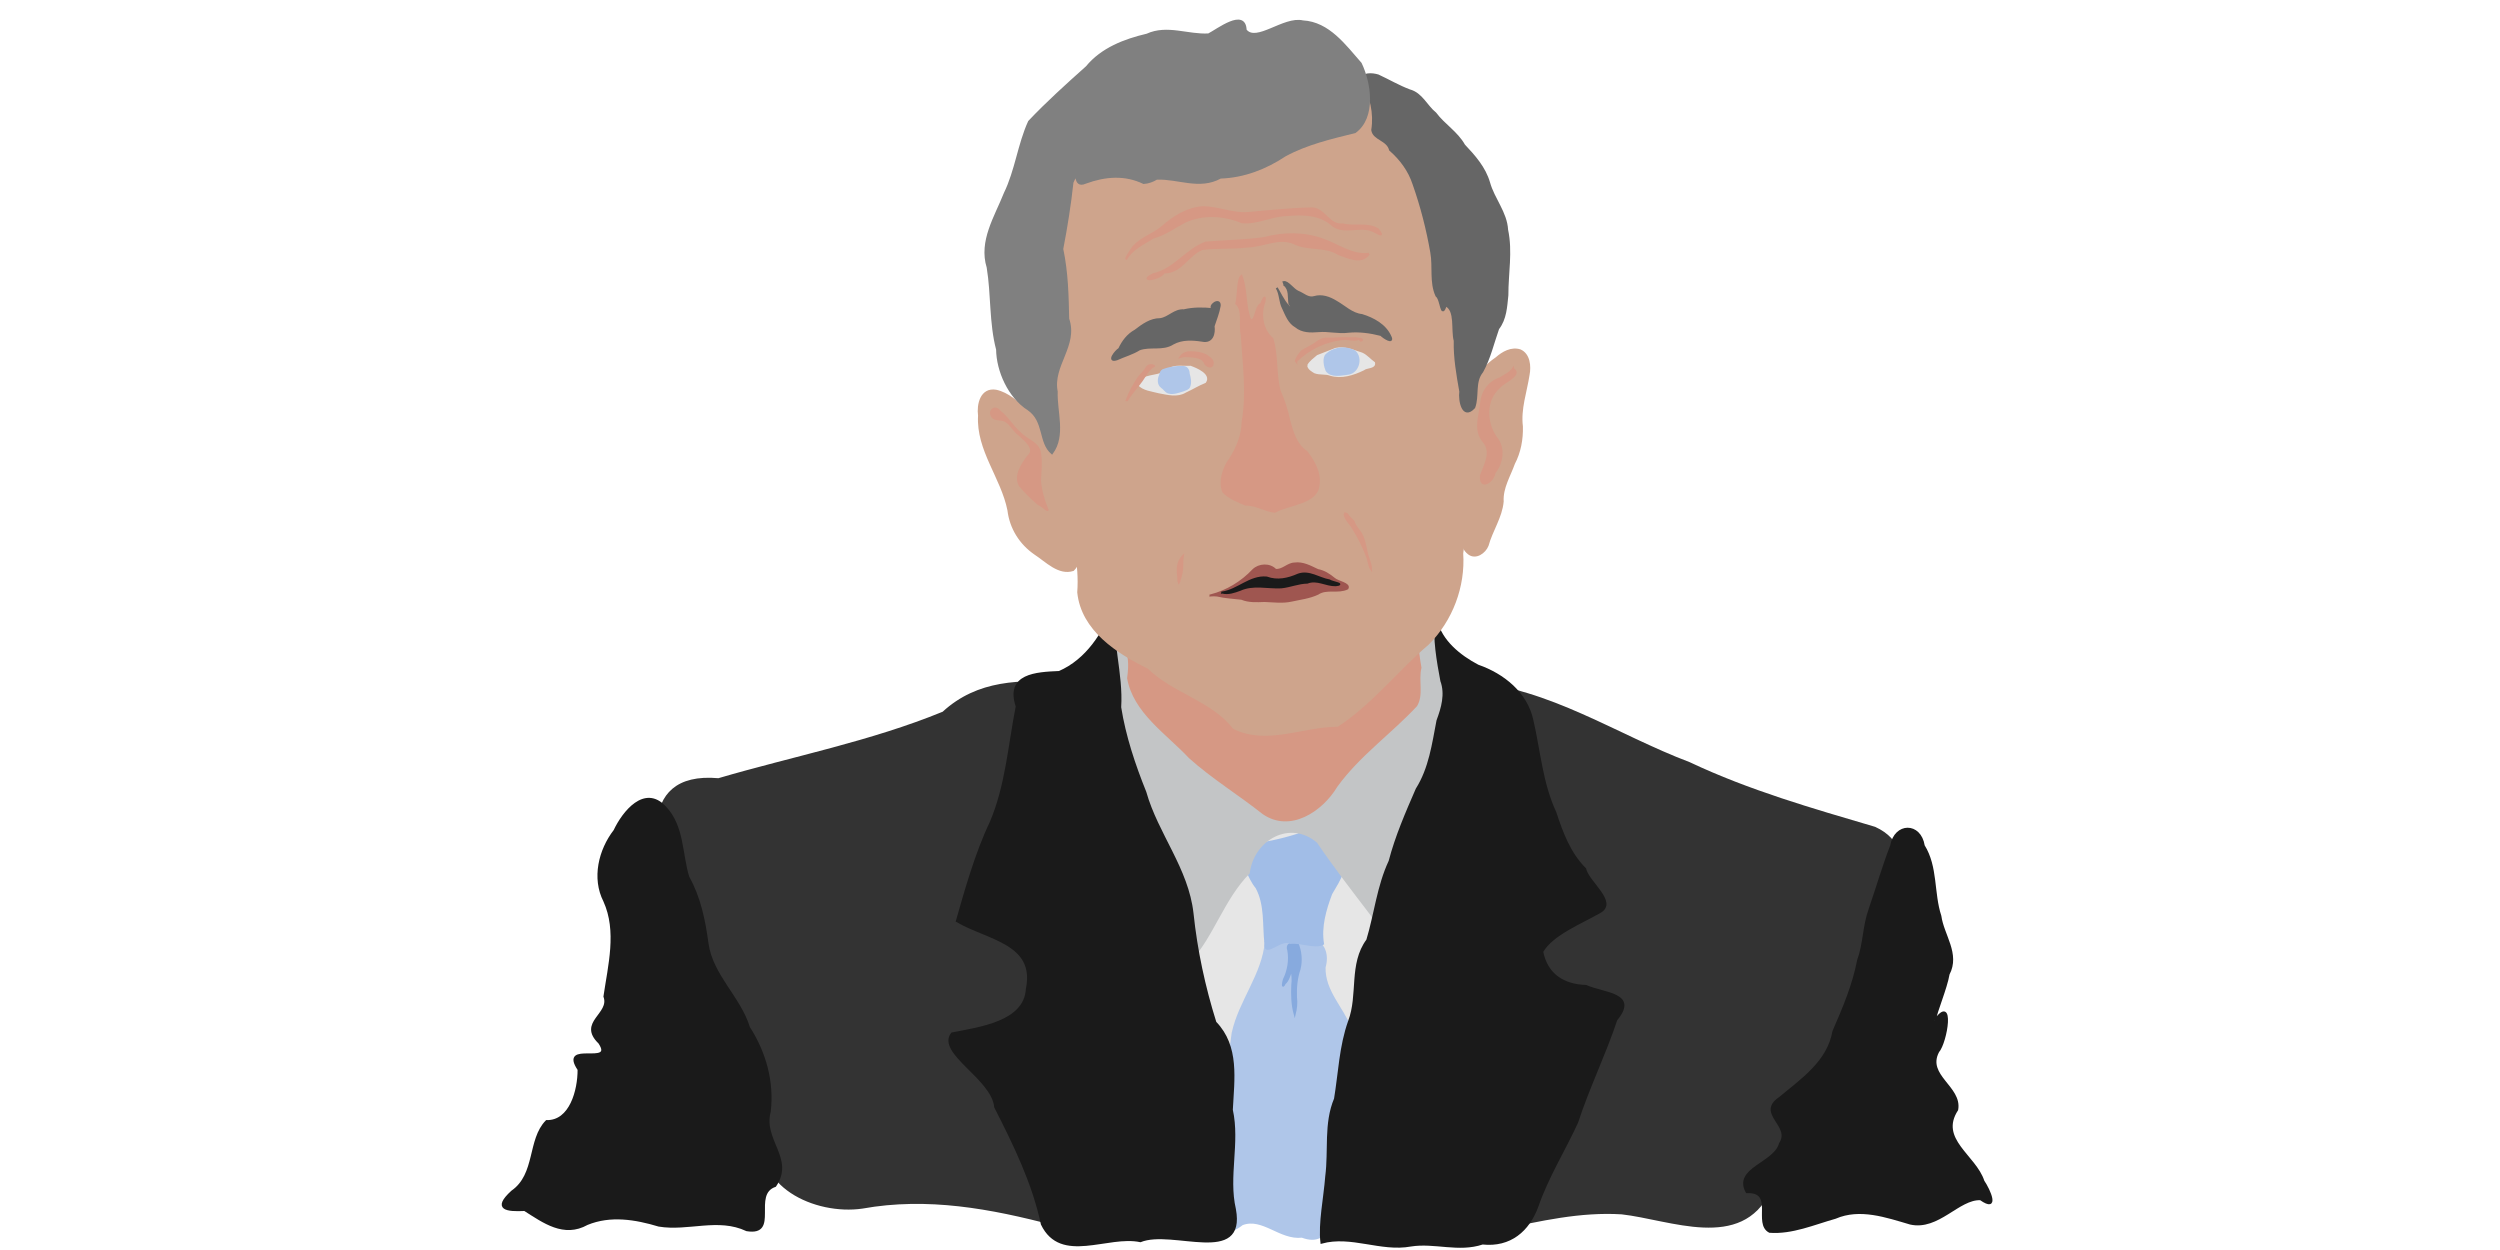 <?xml version="1.0" encoding="UTF-8" standalone="no"?>
<svg
   xmlns:dc="http://purl.org/dc/elements/1.1/"
   xmlns:cc="http://creativecommons.org/ns#"
   xmlns:rdf="http://www.w3.org/1999/02/22-rdf-syntax-ns#"
   xmlns:svg="http://www.w3.org/2000/svg"
   xmlns="http://www.w3.org/2000/svg"
   xmlns:sodipodi="http://sodipodi.sourceforge.net/DTD/sodipodi-0.dtd"
   xmlns:inkscape="http://www.inkscape.org/namespaces/inkscape"
   sodipodi:docname="bush.svg"
   inkscape:version="1.0 (4035a4fb49, 2020-05-01)"
   id="svg8"
   version="1.1"
   viewBox="0 0 317.5 158.75"
   height="600"
   width="1200">
  <defs
     id="defs2">
    <inkscape:path-effect
       lpeversion="1"
       is_visible="true"
       id="path-effect594"
       effect="spiro" />
    <inkscape:path-effect
       simplify_just_coalesce="false"
       simplify_individual_paths="false"
       helper_size="0"
       smooth_angles="360"
       threshold="0"
       steps="1"
       lpeversion="1"
       is_visible="true"
       id="path-effect592"
       effect="simplify" />
    <inkscape:path-effect
       lpeversion="1"
       is_visible="true"
       id="path-effect586"
       effect="spiro" />
    <inkscape:path-effect
       simplify_just_coalesce="false"
       simplify_individual_paths="false"
       helper_size="0"
       smooth_angles="360"
       threshold="0"
       steps="1"
       lpeversion="1"
       is_visible="true"
       id="path-effect584"
       effect="simplify" />
    <inkscape:path-effect
       lpeversion="1"
       is_visible="true"
       id="path-effect577"
       effect="spiro" />
    <inkscape:path-effect
       simplify_just_coalesce="false"
       simplify_individual_paths="false"
       helper_size="0"
       smooth_angles="360"
       threshold="0"
       steps="1"
       lpeversion="1"
       is_visible="true"
       id="path-effect575"
       effect="simplify" />
    <inkscape:path-effect
       lpeversion="1"
       is_visible="true"
       id="path-effect566"
       effect="spiro" />
    <inkscape:path-effect
       simplify_just_coalesce="false"
       simplify_individual_paths="false"
       helper_size="0"
       smooth_angles="360"
       threshold="0"
       steps="1"
       lpeversion="1"
       is_visible="true"
       id="path-effect564"
       effect="simplify" />
    <inkscape:path-effect
       lpeversion="1"
       is_visible="true"
       id="path-effect560"
       effect="spiro" />
    <inkscape:path-effect
       simplify_just_coalesce="false"
       simplify_individual_paths="false"
       helper_size="0"
       smooth_angles="360"
       threshold="0"
       steps="1"
       lpeversion="1"
       is_visible="true"
       id="path-effect558"
       effect="simplify" />
    <inkscape:path-effect
       lpeversion="1"
       is_visible="true"
       id="path-effect554"
       effect="spiro" />
    <inkscape:path-effect
       simplify_just_coalesce="false"
       simplify_individual_paths="false"
       helper_size="0"
       smooth_angles="360"
       threshold="0"
       steps="1"
       lpeversion="1"
       is_visible="true"
       id="path-effect552"
       effect="simplify" />
    <inkscape:path-effect
       lpeversion="1"
       is_visible="true"
       id="path-effect546"
       effect="spiro" />
    <inkscape:path-effect
       simplify_just_coalesce="false"
       simplify_individual_paths="false"
       helper_size="0"
       smooth_angles="360"
       threshold="0"
       steps="1"
       lpeversion="1"
       is_visible="true"
       id="path-effect544"
       effect="simplify" />
    <inkscape:path-effect
       lpeversion="1"
       is_visible="true"
       id="path-effect537"
       effect="spiro" />
    <inkscape:path-effect
       simplify_just_coalesce="false"
       simplify_individual_paths="false"
       helper_size="0"
       smooth_angles="360"
       threshold="0"
       steps="1"
       lpeversion="1"
       is_visible="true"
       id="path-effect535"
       effect="simplify" />
    <inkscape:path-effect
       lpeversion="1"
       is_visible="true"
       id="path-effect531"
       effect="spiro" />
    <inkscape:path-effect
       simplify_just_coalesce="false"
       simplify_individual_paths="false"
       helper_size="0"
       smooth_angles="360"
       threshold="0"
       steps="1"
       lpeversion="1"
       is_visible="true"
       id="path-effect529"
       effect="simplify" />
    <inkscape:path-effect
       lpeversion="1"
       is_visible="true"
       id="path-effect523"
       effect="spiro" />
    <inkscape:path-effect
       simplify_just_coalesce="false"
       simplify_individual_paths="false"
       helper_size="0"
       smooth_angles="360"
       threshold="0"
       steps="1"
       lpeversion="1"
       is_visible="true"
       id="path-effect521"
       effect="simplify" />
    <inkscape:path-effect
       lpeversion="1"
       is_visible="true"
       id="path-effect509"
       effect="spiro" />
    <inkscape:path-effect
       simplify_just_coalesce="false"
       simplify_individual_paths="false"
       helper_size="0"
       smooth_angles="360"
       threshold="0"
       steps="1"
       lpeversion="1"
       is_visible="true"
       id="path-effect507"
       effect="simplify" />
    <inkscape:path-effect
       lpeversion="1"
       is_visible="true"
       id="path-effect500"
       effect="spiro" />
    <inkscape:path-effect
       simplify_just_coalesce="false"
       simplify_individual_paths="false"
       helper_size="0"
       smooth_angles="360"
       threshold="0"
       steps="1"
       lpeversion="1"
       is_visible="true"
       id="path-effect498"
       effect="simplify" />
    <inkscape:path-effect
       lpeversion="1"
       is_visible="true"
       id="path-effect488"
       effect="spiro" />
    <inkscape:path-effect
       simplify_just_coalesce="false"
       simplify_individual_paths="false"
       helper_size="0"
       smooth_angles="360"
       threshold="0"
       steps="1"
       lpeversion="1"
       is_visible="true"
       id="path-effect486"
       effect="simplify" />
    <inkscape:path-effect
       lpeversion="1"
       is_visible="true"
       id="path-effect479"
       effect="spiro" />
    <inkscape:path-effect
       simplify_just_coalesce="false"
       simplify_individual_paths="false"
       helper_size="0"
       smooth_angles="360"
       threshold="0"
       steps="1"
       lpeversion="1"
       is_visible="true"
       id="path-effect477"
       effect="simplify" />
    <inkscape:path-effect
       lpeversion="1"
       is_visible="true"
       id="path-effect471"
       effect="spiro" />
    <inkscape:path-effect
       simplify_just_coalesce="false"
       simplify_individual_paths="false"
       helper_size="0"
       smooth_angles="360"
       threshold="0"
       steps="1"
       lpeversion="1"
       is_visible="true"
       id="path-effect469"
       effect="simplify" />
    <inkscape:path-effect
       lpeversion="1"
       is_visible="true"
       id="path-effect463"
       effect="spiro" />
    <inkscape:path-effect
       simplify_just_coalesce="false"
       simplify_individual_paths="false"
       helper_size="0"
       smooth_angles="360"
       threshold="0"
       steps="1"
       lpeversion="1"
       is_visible="true"
       id="path-effect461"
       effect="simplify" />
    <inkscape:path-effect
       lpeversion="1"
       is_visible="true"
       id="path-effect455"
       effect="spiro" />
    <inkscape:path-effect
       simplify_just_coalesce="false"
       simplify_individual_paths="false"
       helper_size="0"
       smooth_angles="360"
       threshold="0"
       steps="1"
       lpeversion="1"
       is_visible="true"
       id="path-effect453"
       effect="simplify" />
    <inkscape:path-effect
       lpeversion="1"
       is_visible="true"
       id="path-effect446"
       effect="spiro" />
    <inkscape:path-effect
       simplify_just_coalesce="false"
       simplify_individual_paths="false"
       helper_size="0"
       smooth_angles="360"
       threshold="0"
       steps="1"
       lpeversion="1"
       is_visible="true"
       id="path-effect444"
       effect="simplify" />
    <inkscape:path-effect
       lpeversion="1"
       is_visible="true"
       id="path-effect438"
       effect="spiro" />
    <inkscape:path-effect
       simplify_just_coalesce="false"
       simplify_individual_paths="false"
       helper_size="0"
       smooth_angles="360"
       threshold="0"
       steps="1"
       lpeversion="1"
       is_visible="true"
       id="path-effect436"
       effect="simplify" />
    <inkscape:path-effect
       lpeversion="1"
       is_visible="true"
       id="path-effect428"
       effect="spiro" />
    <inkscape:path-effect
       simplify_just_coalesce="false"
       simplify_individual_paths="false"
       helper_size="0"
       smooth_angles="360"
       threshold="0"
       steps="1"
       lpeversion="1"
       is_visible="true"
       id="path-effect426"
       effect="simplify" />
    <inkscape:path-effect
       lpeversion="1"
       is_visible="true"
       id="path-effect419"
       effect="spiro" />
    <inkscape:path-effect
       simplify_just_coalesce="false"
       simplify_individual_paths="false"
       helper_size="0"
       smooth_angles="360"
       threshold="0"
       steps="1"
       lpeversion="1"
       is_visible="true"
       id="path-effect417"
       effect="simplify" />
    <inkscape:path-effect
       lpeversion="1"
       is_visible="true"
       id="path-effect410"
       effect="spiro" />
    <inkscape:path-effect
       simplify_just_coalesce="false"
       simplify_individual_paths="false"
       helper_size="0"
       smooth_angles="360"
       threshold="0"
       steps="1"
       lpeversion="1"
       is_visible="true"
       id="path-effect408"
       effect="simplify" />
    <inkscape:path-effect
       lpeversion="1"
       is_visible="true"
       id="path-effect401"
       effect="spiro" />
    <inkscape:path-effect
       simplify_just_coalesce="false"
       simplify_individual_paths="false"
       helper_size="0"
       smooth_angles="360"
       threshold="0"
       steps="1"
       lpeversion="1"
       is_visible="true"
       id="path-effect399"
       effect="simplify" />
    <inkscape:path-effect
       lpeversion="1"
       is_visible="true"
       id="path-effect392"
       effect="spiro" />
    <inkscape:path-effect
       simplify_just_coalesce="false"
       simplify_individual_paths="false"
       helper_size="0"
       smooth_angles="360"
       threshold="0"
       steps="1"
       lpeversion="1"
       is_visible="true"
       id="path-effect390"
       effect="simplify" />
    <inkscape:path-effect
       lpeversion="1"
       is_visible="true"
       id="path-effect386"
       effect="spiro" />
    <inkscape:path-effect
       simplify_just_coalesce="false"
       simplify_individual_paths="false"
       helper_size="0"
       smooth_angles="360"
       threshold="0"
       steps="1"
       lpeversion="1"
       is_visible="true"
       id="path-effect384"
       effect="simplify" />
    <inkscape:path-effect
       lpeversion="1"
       is_visible="true"
       id="path-effect378"
       effect="spiro" />
    <inkscape:path-effect
       simplify_just_coalesce="false"
       simplify_individual_paths="false"
       helper_size="0"
       smooth_angles="360"
       threshold="0"
       steps="1"
       lpeversion="1"
       is_visible="true"
       id="path-effect376"
       effect="simplify" />
    <inkscape:path-effect
       lpeversion="1"
       is_visible="true"
       id="path-effect372"
       effect="spiro" />
    <inkscape:path-effect
       simplify_just_coalesce="false"
       simplify_individual_paths="false"
       helper_size="0"
       smooth_angles="360"
       threshold="0"
       steps="1"
       lpeversion="1"
       is_visible="true"
       id="path-effect370"
       effect="simplify" />
    <inkscape:path-effect
       lpeversion="1"
       is_visible="true"
       id="path-effect363"
       effect="spiro" />
    <inkscape:path-effect
       simplify_just_coalesce="false"
       simplify_individual_paths="false"
       helper_size="0"
       smooth_angles="360"
       threshold="0"
       steps="1"
       lpeversion="1"
       is_visible="true"
       id="path-effect361"
       effect="simplify" />
    <inkscape:path-effect
       lpeversion="1"
       is_visible="true"
       id="path-effect357"
       effect="spiro" />
    <inkscape:path-effect
       simplify_just_coalesce="false"
       simplify_individual_paths="false"
       helper_size="0"
       smooth_angles="360"
       threshold="0"
       steps="1"
       lpeversion="1"
       is_visible="true"
       id="path-effect355"
       effect="simplify" />
    <inkscape:path-effect
       lpeversion="1"
       is_visible="true"
       id="path-effect348"
       effect="spiro" />
    <inkscape:path-effect
       simplify_just_coalesce="false"
       simplify_individual_paths="false"
       helper_size="0"
       smooth_angles="360"
       threshold="0"
       steps="1"
       lpeversion="1"
       is_visible="true"
       id="path-effect346"
       effect="simplify" />
    <inkscape:path-effect
       lpeversion="1"
       is_visible="true"
       id="path-effect340"
       effect="spiro" />
    <inkscape:path-effect
       simplify_just_coalesce="false"
       simplify_individual_paths="false"
       helper_size="0"
       smooth_angles="360"
       threshold="0"
       steps="1"
       lpeversion="1"
       is_visible="true"
       id="path-effect338"
       effect="simplify" />
    <inkscape:path-effect
       lpeversion="1"
       is_visible="true"
       id="path-effect334"
       effect="spiro" />
    <inkscape:path-effect
       simplify_just_coalesce="false"
       simplify_individual_paths="false"
       helper_size="0"
       smooth_angles="360"
       threshold="0"
       steps="1"
       lpeversion="1"
       is_visible="true"
       id="path-effect332"
       effect="simplify" />
    <inkscape:path-effect
       lpeversion="1"
       is_visible="true"
       id="path-effect328"
       effect="spiro" />
    <inkscape:path-effect
       simplify_just_coalesce="false"
       simplify_individual_paths="false"
       helper_size="0"
       smooth_angles="360"
       threshold="0"
       steps="1"
       lpeversion="1"
       is_visible="true"
       id="path-effect326"
       effect="simplify" />
    <inkscape:path-effect
       lpeversion="1"
       is_visible="true"
       id="path-effect322"
       effect="spiro" />
    <inkscape:path-effect
       simplify_just_coalesce="false"
       simplify_individual_paths="false"
       helper_size="0"
       smooth_angles="360"
       threshold="0"
       steps="1"
       lpeversion="1"
       is_visible="true"
       id="path-effect320"
       effect="simplify" />
    <inkscape:path-effect
       lpeversion="1"
       is_visible="true"
       id="path-effect313"
       effect="spiro" />
    <inkscape:path-effect
       simplify_just_coalesce="false"
       simplify_individual_paths="false"
       helper_size="0"
       smooth_angles="360"
       threshold="0"
       steps="1"
       lpeversion="1"
       is_visible="true"
       id="path-effect311"
       effect="simplify" />
    <inkscape:path-effect
       lpeversion="1"
       is_visible="true"
       id="path-effect307"
       effect="spiro" />
    <inkscape:path-effect
       simplify_just_coalesce="false"
       simplify_individual_paths="false"
       helper_size="0"
       smooth_angles="360"
       threshold="0"
       steps="1"
       lpeversion="1"
       is_visible="true"
       id="path-effect305"
       effect="simplify" />
    <inkscape:path-effect
       lpeversion="1"
       is_visible="true"
       id="path-effect299"
       effect="spiro" />
    <inkscape:path-effect
       simplify_just_coalesce="false"
       simplify_individual_paths="false"
       helper_size="0"
       smooth_angles="360"
       threshold="0"
       steps="1"
       lpeversion="1"
       is_visible="true"
       id="path-effect297"
       effect="simplify" />
    <inkscape:path-effect
       lpeversion="1"
       is_visible="true"
       id="path-effect290"
       effect="spiro" />
    <inkscape:path-effect
       simplify_just_coalesce="false"
       simplify_individual_paths="false"
       helper_size="0"
       smooth_angles="360"
       threshold="0"
       steps="1"
       lpeversion="1"
       is_visible="true"
       id="path-effect288"
       effect="simplify" />
    <inkscape:path-effect
       lpeversion="1"
       is_visible="true"
       id="path-effect284"
       effect="spiro" />
    <inkscape:path-effect
       simplify_just_coalesce="false"
       simplify_individual_paths="false"
       helper_size="0"
       smooth_angles="360"
       threshold="0"
       steps="1"
       lpeversion="1"
       is_visible="true"
       id="path-effect282"
       effect="simplify" />
    <inkscape:path-effect
       lpeversion="1"
       is_visible="true"
       id="path-effect275"
       effect="spiro" />
    <inkscape:path-effect
       simplify_just_coalesce="false"
       simplify_individual_paths="false"
       helper_size="0"
       smooth_angles="360"
       threshold="0"
       steps="1"
       lpeversion="1"
       is_visible="true"
       id="path-effect273"
       effect="simplify" />
    <inkscape:path-effect
       lpeversion="1"
       is_visible="true"
       id="path-effect266"
       effect="spiro" />
    <inkscape:path-effect
       simplify_just_coalesce="false"
       simplify_individual_paths="false"
       helper_size="0"
       smooth_angles="360"
       threshold="0"
       steps="1"
       lpeversion="1"
       is_visible="true"
       id="path-effect264"
       effect="simplify" />
    <inkscape:path-effect
       lpeversion="1"
       is_visible="true"
       id="path-effect257"
       effect="spiro" />
    <inkscape:path-effect
       simplify_just_coalesce="false"
       simplify_individual_paths="false"
       helper_size="0"
       smooth_angles="360"
       threshold="0"
       steps="1"
       lpeversion="1"
       is_visible="true"
       id="path-effect255"
       effect="simplify" />
    <inkscape:path-effect
       lpeversion="1"
       is_visible="true"
       id="path-effect248"
       effect="spiro" />
    <inkscape:path-effect
       simplify_just_coalesce="false"
       simplify_individual_paths="false"
       helper_size="0"
       smooth_angles="360"
       threshold="0"
       steps="1"
       lpeversion="1"
       is_visible="true"
       id="path-effect246"
       effect="simplify" />
    <inkscape:path-effect
       lpeversion="1"
       is_visible="true"
       id="path-effect239"
       effect="spiro" />
    <inkscape:path-effect
       simplify_just_coalesce="false"
       simplify_individual_paths="false"
       helper_size="0"
       smooth_angles="360"
       threshold="0"
       steps="1"
       lpeversion="1"
       is_visible="true"
       id="path-effect237"
       effect="simplify" />
    <inkscape:path-effect
       lpeversion="1"
       is_visible="true"
       id="path-effect233"
       effect="spiro" />
    <inkscape:path-effect
       simplify_just_coalesce="false"
       simplify_individual_paths="false"
       helper_size="0"
       smooth_angles="360"
       threshold="0"
       steps="1"
       lpeversion="1"
       is_visible="true"
       id="path-effect231"
       effect="simplify" />
    <inkscape:path-effect
       lpeversion="1"
       is_visible="true"
       id="path-effect227"
       effect="spiro" />
    <inkscape:path-effect
       simplify_just_coalesce="false"
       simplify_individual_paths="false"
       helper_size="0"
       smooth_angles="360"
       threshold="0"
       steps="1"
       lpeversion="1"
       is_visible="true"
       id="path-effect225"
       effect="simplify" />
    <inkscape:path-effect
       lpeversion="1"
       is_visible="true"
       id="path-effect221"
       effect="spiro" />
    <inkscape:path-effect
       simplify_just_coalesce="false"
       simplify_individual_paths="false"
       helper_size="0"
       smooth_angles="360"
       threshold="0"
       steps="1"
       lpeversion="1"
       is_visible="true"
       id="path-effect219"
       effect="simplify" />
    <inkscape:path-effect
       lpeversion="1"
       is_visible="true"
       id="path-effect215"
       effect="spiro" />
    <inkscape:path-effect
       simplify_just_coalesce="false"
       simplify_individual_paths="false"
       helper_size="0"
       smooth_angles="360"
       threshold="0"
       steps="1"
       lpeversion="1"
       is_visible="true"
       id="path-effect213"
       effect="simplify" />
    <inkscape:path-effect
       lpeversion="1"
       is_visible="true"
       id="path-effect205"
       effect="spiro" />
    <inkscape:path-effect
       simplify_just_coalesce="false"
       simplify_individual_paths="false"
       helper_size="0"
       smooth_angles="360"
       threshold="0"
       steps="1"
       lpeversion="1"
       is_visible="true"
       id="path-effect203"
       effect="simplify" />
    <inkscape:path-effect
       lpeversion="1"
       is_visible="true"
       id="path-effect199"
       effect="spiro" />
    <inkscape:path-effect
       simplify_just_coalesce="false"
       simplify_individual_paths="false"
       helper_size="0"
       smooth_angles="360"
       threshold="0"
       steps="1"
       lpeversion="1"
       is_visible="true"
       id="path-effect197"
       effect="simplify" />
    <inkscape:path-effect
       lpeversion="1"
       is_visible="true"
       id="path-effect190"
       effect="spiro" />
    <inkscape:path-effect
       simplify_just_coalesce="false"
       simplify_individual_paths="false"
       helper_size="0"
       smooth_angles="360"
       threshold="0"
       steps="1"
       lpeversion="1"
       is_visible="true"
       id="path-effect188"
       effect="simplify" />
    <inkscape:path-effect
       lpeversion="1"
       is_visible="true"
       id="path-effect184"
       effect="spiro" />
    <inkscape:path-effect
       simplify_just_coalesce="false"
       simplify_individual_paths="false"
       helper_size="0"
       smooth_angles="360"
       threshold="0"
       steps="1"
       lpeversion="1"
       is_visible="true"
       id="path-effect182"
       effect="simplify" />
    <inkscape:path-effect
       lpeversion="1"
       is_visible="true"
       id="path-effect174"
       effect="spiro" />
    <inkscape:path-effect
       simplify_just_coalesce="false"
       simplify_individual_paths="false"
       helper_size="0"
       smooth_angles="360"
       threshold="0"
       steps="1"
       lpeversion="1"
       is_visible="true"
       id="path-effect172"
       effect="simplify" />
    <inkscape:path-effect
       lpeversion="1"
       is_visible="true"
       id="path-effect168"
       effect="spiro" />
    <inkscape:path-effect
       simplify_just_coalesce="false"
       simplify_individual_paths="false"
       helper_size="0"
       smooth_angles="360"
       threshold="0"
       steps="1"
       lpeversion="1"
       is_visible="true"
       id="path-effect166"
       effect="simplify" />
    <inkscape:path-effect
       lpeversion="1"
       is_visible="true"
       id="path-effect162"
       effect="spiro" />
    <inkscape:path-effect
       simplify_just_coalesce="false"
       simplify_individual_paths="false"
       helper_size="0"
       smooth_angles="360"
       threshold="0"
       steps="1"
       lpeversion="1"
       is_visible="true"
       id="path-effect160"
       effect="simplify" />
  </defs>
  <sodipodi:namedview
     inkscape:snap-global="false"
     inkscape:document-rotation="0"
     inkscape:window-maximized="0"
     inkscape:window-y="19"
     inkscape:window-x="0"
     inkscape:window-height="1061"
     inkscape:window-width="1920"
     units="px"
     showgrid="false"
     inkscape:current-layer="layer1"
     inkscape:document-units="mm"
     inkscape:cy="299.03422"
     inkscape:cx="613.63264"
     inkscape:zoom="1.4"
     inkscape:pageshadow="2"
     inkscape:pageopacity="0.0"
     borderopacity="1.0"
     bordercolor="#666666"
     pagecolor="#ffffff"
     id="base" />
  <g
     transform="translate(0,-138.25)"
     id="layer1"
     inkscape:groupmode="layer"
     inkscape:label="Layer 1">
    <path
       d="m 142.272,218.77 c 1.42,5.45 -0.826,12.407 4.13,16.485 3.657,3.602 7.309,7.166 11.469,10.208 3.117,3.98 8.388,1.73 11.397,-1.122 4.173,-3.937 8.386,-8.151 10.409,-13.641 2.993,-3.754 -0.238,-8.084 1.309,-12.21 -3.393,4.156 -8.415,6.661 -13.714,7.234 -5.237,1.381 -10.482,-0.696 -15.626,-1.514 -3.573,-0.962 -5.536,-5.56 -9.374,-5.441 z"
       style="fill:#d69884;stroke:#d69884;stroke-width:0.265px;stroke-linecap:butt;stroke-linejoin:miter;stroke-opacity:1;fill-opacity:1"
       id="path170" />
    <path
       d="m 142.445,240.158 c 5.05,1.874 10.566,1.688 15.709,3.242 4.986,1.077 10.167,0.542 14.968,-1.069 3.415,0.135 7.8,-1.687 10.497,-0.771 -0.989,4.647 -3.487,8.805 -5.974,12.832 -2.321,3.608 -3.712,7.725 -4.02,11.994 -1.837,2.244 0.076,8.048 -3.35,7.899 -3.556,-1.709 -7.638,-0.087 -11.407,-0.239 -3.028,0.953 -7.288,2.111 -7.339,-2.52 -0.937,-4.128 -2.687,-8.001 -4.753,-11.711 -2.182,-5.404 -3.309,-11.169 -4.118,-16.919 -0.17,-0.9 -0.294,-1.822 -0.212,-2.738 z"
       style="fill:#e6e6e6;stroke:#e6e6e6;stroke-width:0.265px;stroke-linecap:butt;stroke-linejoin:miter;stroke-opacity:1"
       id="path186" />
    <path
       d="m 160.77,257.804 c -0.339,4.206 -3.347,7.597 -4.217,11.651 -1.125,7.486 -0.11,15.116 -1.416,22.584 -0.838,2.584 0.637,3.256 2.623,1.681 2.594,-0.988 4.819,1.915 7.596,1.583 3.775,1.433 3.891,-3.211 5.021,-5.592 1.127,-3.013 1.577,-6.259 1.244,-9.456 0.18,-3.798 0.37,-7.65 -0.115,-11.405 -1.018,-2.619 -3.366,-4.735 -3.291,-7.739 0.91,-3.256 -2.084,-4.661 -4.86,-3.888 -0.916,-0.023 -1.844,-0.081 -2.586,0.581 z"
       style="fill:#afc6e9;stroke:#afc6e9;stroke-width:0.265px;stroke-linecap:butt;stroke-linejoin:miter;stroke-opacity:1;fill-opacity:1"
       id="path244" />
    <path
       d="m 164.75,257.986 c -0.597,-0.004 -1.423,0.084 -1.132,0.93 0.225,1.264 0.012,2.586 -0.556,3.735 -0.114,0.367 -0.26,1.231 0.095,0.492 0.523,-0.432 0.572,-1.148 0.9,-1.685 0.085,0.614 0.163,1.231 0.07,1.85 -0.056,1.247 -0.03,2.519 0.302,3.73 0.157,-0.637 0.26,-1.424 0.157,-2.131 -0.047,-1.203 0.056,-2.42 0.446,-3.565 0.288,-1.113 0.162,-2.3 -0.281,-3.355 z"
       style="fill:#87aade;stroke:#87aade;stroke-width:0.265px;stroke-linecap:butt;stroke-linejoin:miter;stroke-opacity:1"
       id="path253" />
    <path
       d="m 159.574,250.957 c 1.194,2.178 0.871,4.778 1.141,7.139 -0.154,1.818 2.038,-0.813 3.152,-0.097 1.318,-0.168 3.226,0.668 4.152,0.12 -0.357,-2.167 0.28,-4.353 1.045,-6.377 0.94,-1.656 2.732,-3.995 0.215,-5.101 -1.045,-1.523 -2.391,-3.612 -4.489,-2.374 -2.11,0.662 -4.261,1.143 -6.471,1.305 -0.919,0.31 -3.025,-0.348 -1.379,1.028 1.255,1.212 1.605,3.138 2.634,4.357 z"
       style="fill:#a1bde7;stroke:#a1bde7;stroke-width:0.265px;stroke-linecap:butt;stroke-linejoin:miter;stroke-opacity:1;fill-opacity:1"
       id="path201" />
    <path
       sodipodi:nodetypes="ccccccccccccccccc"
       d="m 180.662,223.062 c -1.812,-10.369 3.114,-4.267 3.684,0.366 2.728,4.779 -0.46,9.951 -1.459,14.736 -1.579,5.079 -3.223,10.192 -5.596,14.936 -0.092,2.435 -1.998,4.863 -3.026,1.433 -2.356,-3.087 -4.729,-6.149 -6.906,-9.357 -3.532,-3.016 -8.247,-0.353 -8.77,3.942 -3.142,3.129 -4.659,8.141 -7.34,10.972 -3.545,-1.879 -3.586,-6.618 -5.658,-9.734 -1.287,-3.718 -2.644,-7.401 -3.82,-11.158 -0.892,-4.589 -2.04,-9.184 -2.721,-13.781 -0.622,-3.393 5.018,-8.498 3.959,-1.026 0.782,4.461 4.998,7.133 7.908,10.243 2.924,2.626 6.288,4.672 9.36,7.109 3.586,2.489 7.765,-0.31 9.686,-3.521 2.841,-3.912 6.846,-6.706 10.105,-10.211 0.92,-1.512 0.18,-3.325 0.594,-4.949 z"
       style="fill:#c3c5c6;fill-opacity:1;stroke:#c3c5c6;stroke-width:0.265px;stroke-linecap:butt;stroke-linejoin:miter;stroke-opacity:1"
       id="path235" />
    <path
       d="m 186.579,224.972 c 10.181,0.768 18.665,6.684 27.966,10.198 7.552,3.569 15.587,5.866 23.551,8.213 6.624,3.04 1.269,10.877 1.248,16.254 -2.169,11.135 -10.12,19.721 -14.62,29.876 -3.63,7.536 -12.548,3.524 -18.766,2.826 -10.523,-0.649 -20.471,4.714 -31.047,3.405 -9.026,0.295 2.419,-8.243 2.011,-12.86 3.078,-9.691 4.092,-19.964 8.021,-29.396 2.376,-9.258 3.446,-19.13 1.636,-28.516 z"
       style="fill:#333333;stroke:#333333;stroke-width:0.265px;stroke-linecap:butt;stroke-linejoin:miter;stroke-opacity:1"
       id="path262" />
    <path
       d="m 135.284,225.035 c -5.676,-0.353 -11.085,-0.341 -15.495,3.719 -9.203,3.775 -19.021,5.668 -28.541,8.461 -10.778,-0.974 -8.092,10.361 -4.772,16.357 2.551,9.786 9.024,18.043 10.726,28.105 -1.698,7.146 6.361,10.792 12.297,9.935 8.273,-1.49 16.356,0.01 24.368,2.126 6.402,0.849 19.261,4.95 18.459,-5.689 -0.063,-6.102 0.614,-12.663 -3.307,-17.877 -3.58,-6.045 -10.263,-10.675 -10.357,-18.34 -1.83,-8.543 -4.091,-17.271 -3.031,-26.047 z"
       style="fill:#333333;stroke:#333333;stroke-width:0.265px;stroke-linecap:butt;stroke-linejoin:miter;stroke-opacity:1"
       id="path271" />
    <path
       d="m 87.405,249.63 c -0.91,-3.001 -0.625,-6.432 -2.934,-8.872 -2.593,-2.792 -5.312,0.626 -6.419,2.981 -1.915,2.48 -2.774,6.038 -1.297,8.94 1.738,3.822 0.595,8.161 0.016,12.126 0.833,2.268 -3.34,3.283 -0.657,5.879 2.076,3.109 -5.106,-0.294 -2.628,3.405 0.013,2.621 -1.031,6.62 -4.075,6.547 -2.328,2.37 -1.251,6.765 -4.383,8.94 -2.46,2.249 -0.649,2.448 1.599,2.336 2.422,1.536 4.984,3.44 7.942,1.78 2.963,-1.217 6.142,-0.691 9.102,0.203 3.725,0.62 7.53,-1.132 11.164,0.582 4.109,0.675 0.498,-4.563 3.615,-5.622 2.367,-3.466 -1.698,-5.787 -0.695,-9.451 0.435,-3.788 -0.589,-7.457 -2.641,-10.664 -1.188,-3.85 -4.685,-6.58 -5.267,-10.661 -0.397,-2.95 -0.974,-5.815 -2.443,-8.448 z"
       style="fill:#1a1a1a;stroke:#1a1a1a;stroke-width:0.265px;stroke-linecap:butt;stroke-linejoin:miter;stroke-opacity:1"
       id="path286" />
    <path
       d="m 237.455,253.709 c 0.925,-2.675 1.707,-5.415 2.724,-8.037 0.518,-2.88 3.674,-2.895 4.129,-0.016 1.686,2.704 1.148,5.991 2.111,8.929 0.341,2.456 2.396,4.802 1.046,7.38 -0.313,1.822 -1.576,4.741 -1.753,5.892 2.486,-3.429 1.485,2.739 0.428,3.953 -1.609,3.062 2.944,4.511 2.417,7.378 -2.456,3.77 2.29,5.852 3.331,9.073 0.762,1.114 2.032,3.958 -0.365,2.283 -2.77,-0.124 -5.367,3.892 -8.912,3.092 -3.04,-0.888 -6.403,-2.087 -9.531,-0.731 -2.719,0.766 -5.475,1.985 -8.339,1.778 -2.027,-1.053 0.767,-5.179 -2.908,-5.037 -1.64,-2.992 3.542,-3.612 4.233,-6.156 1.533,-2.317 -2.961,-3.798 -0.062,-5.787 2.796,-2.326 6.181,-4.597 6.847,-8.47 1.278,-2.931 2.528,-5.861 3.134,-9.016 0.777,-2.12 0.693,-4.398 1.471,-6.506 z"
       style="fill:#1a1a1a;stroke:#1a1a1a;stroke-width:0.265px;stroke-linecap:butt;stroke-linejoin:miter;stroke-opacity:1"
       id="path295" />
    <path
       d="m 183.058,224.721 c -0.445,-2.363 -1.031,-5.632 -0.637,-7.66 0.555,2.572 2.962,4.526 5.276,5.732 3.238,1.128 6.195,3.491 6.926,7.002 0.893,3.903 1.184,7.966 2.901,11.649 0.854,2.584 1.81,5.188 3.781,7.152 0.368,1.688 4.065,4.227 1.916,5.465 -2.481,1.424 -6.087,2.836 -7.368,5.052 0.595,2.925 2.678,4.258 5.563,4.36 2.28,1.015 6.634,0.939 3.856,4.272 -1.469,4.418 -3.537,8.608 -4.98,13.035 -1.638,3.574 -3.747,6.919 -5.04,10.655 -1.135,3.104 -3.47,5.106 -6.972,4.734 -3.039,1.026 -6.073,-0.227 -9.114,0.257 -3.802,0.701 -7.567,-1.408 -11.337,-0.364 -0.295,-2.426 0.401,-5.678 0.609,-8.42 0.427,-3.271 -0.203,-6.703 1.115,-9.834 0.544,-3.286 0.652,-6.678 1.785,-9.845 1.284,-3.353 0.064,-7.278 2.315,-10.321 1.004,-3.33 1.348,-6.847 2.836,-10.02 0.825,-3.156 2.14,-6.168 3.437,-9.152 1.666,-2.646 2.064,-5.716 2.64,-8.702 0.599,-1.607 1.104,-3.351 0.494,-5.045 z"
       style="fill:#1a1a1a;stroke:#1a1a1a;stroke-width:0.265px;stroke-linecap:butt;stroke-linejoin:miter;stroke-opacity:1"
       id="path309" />
    <path
       sodipodi:nodetypes="ccccccccccccccccc"
       d="m 141.506,215.278 c -1.366,3.459 -3.493,6.799 -6.983,8.322 -2.922,0.128 -6.75,0.303 -5.391,4.362 -0.975,4.932 -1.318,10.097 -3.31,14.741 -1.903,3.981 -3.268,8.931 -4.295,12.524 3.842,2.275 10.114,2.759 8.89,8.62 -0.234,4.243 -6.013,4.964 -9.518,5.658 -1.879,2.462 5.179,5.696 5.498,9.346 2.43,4.763 4.813,9.629 5.927,14.871 2.419,5.017 8.364,1.255 12.505,2.154 4.073,-1.655 13.323,3.087 11.998,-4.06 -0.956,-4.148 0.531,-8.416 -0.39,-12.611 0.192,-3.876 0.869,-8.054 -2.089,-11.108 -1.417,-4.517 -2.41,-9.136 -2.901,-13.825 -0.625,-5.689 -4.492,-10.081 -5.995,-15.413 -1.395,-3.459 -2.613,-7.107 -3.193,-10.776 0.269,-4.322 -1.228,-8.496 -0.754,-12.805 z"
       style="fill:#1a1a1a;stroke:#1a1a1a;stroke-width:0.265px;stroke-linecap:butt;stroke-linejoin:miter;stroke-opacity:1"
       id="path336" />
    <path
       d="m 185.386,158.734 c -6.01,-0.819 -7.403,-9.103 -13.685,-9.364 -6.726,-0.774 -13.528,-0.738 -20.283,-0.764 -5.464,0.647 -10.798,2.984 -14.99,6.533 -5.645,5.38 -6.586,13.673 -6.057,21.059 0.374,5.702 1.043,11.401 1.447,17.086 1.746,6.713 5.659,13.022 5.124,20.187 0.487,4.796 4.983,7.66 8.924,9.599 3.195,3.129 8.026,4.047 10.837,7.636 4.221,2.084 8.785,-0.297 13.158,-0.289 4.35,-2.858 7.559,-7.06 11.502,-10.405 2.999,-3.002 4.61,-7.26 4.332,-11.483 0.759,-5.571 0.986,-11.201 1.553,-16.793 0.504,-9.635 -0.241,-19.283 -0.803,-28.895 -0.227,-1.398 -0.568,-2.779 -1.059,-4.108 z"
       style="fill:#cea48c;stroke:#cea48c;stroke-width:0.265px;stroke-linecap:butt;stroke-linejoin:miter;stroke-opacity:1;fill-opacity:1"
       id="path359" />
    <path
       d="m 153.738,213.871 c 2.069,-0.522 3.968,-1.675 5.426,-3.227 0.746,-0.723 2.083,-0.789 2.821,-0.019 0.896,0.12 1.531,-0.776 2.416,-0.802 1.075,-0.153 2.031,0.403 2.959,0.834 0.801,0.143 1.461,0.586 2.078,1.092 0.472,0.426 2.033,0.629 1.683,1.233 -1.185,0.584 -2.637,-0.09 -3.758,0.665 -1.051,0.499 -2.229,0.632 -3.357,0.881 -1.131,0.25 -2.278,0.08 -3.416,0.042 -0.974,0.035 -1.985,0.103 -2.904,-0.282 -1.037,-0.128 -2.081,-0.167 -3.103,-0.412 -0.28,-0.031 -0.565,-0.039 -0.845,-0.006 z"
       style="fill:#9f5650;stroke:#9f5650;stroke-width:0.265px;stroke-linecap:butt;stroke-linejoin:miter;stroke-opacity:1;fill-opacity:1"
       id="path374" />
    <path
       d="m 155.233,213.503 c 1.989,-0.291 3.532,-2.097 5.626,-1.902 1.371,0.509 2.74,0.195 4.029,-0.376 1.382,-0.487 2.616,0.513 3.94,0.741 0.369,0.262 2.073,0.472 0.796,0.603 -1.218,0.034 -2.357,-0.817 -3.591,-0.332 -1.143,0.016 -2.197,0.495 -3.321,0.602 -1.742,0.088 -3.566,-0.448 -5.228,0.316 -0.714,0.261 -1.484,0.541 -2.251,0.347 z"
       style="fill:#1a1a1a;stroke:#1a1a1a;stroke-width:0.265px;stroke-linecap:butt;stroke-linejoin:miter;stroke-opacity:1"
       id="path388" />
    <path
       d="m 186.898,187.113 c 0.832,-1.301 1.854,-2.51 3.141,-3.375 0.814,-0.72 1.911,-1.348 3.026,-0.987 1.144,0.512 1.271,2.017 1.058,3.102 -0.334,2.176 -1.124,4.324 -0.847,6.556 0.045,1.623 -0.256,3.27 -1.014,4.713 -0.559,1.576 -1.528,3.08 -1.427,4.818 -0.179,2 -1.404,3.687 -1.919,5.591 -0.352,0.878 -1.495,1.702 -2.383,1.02 -1.148,-0.887 -0.922,-2.482 -0.837,-3.752 0.031,-1.495 -0.247,-2.982 -0.212,-4.481 -0.057,-2.553 0.204,-5.098 0.416,-7.637 0.01,-1.872 -0.43,-4.063 0.998,-5.567 z"
       style="fill:#cea48c;stroke:#cea48c;stroke-width:0.265px;stroke-linecap:butt;stroke-linejoin:miter;stroke-opacity:1;fill-opacity:1"
       id="path397" />
    <path
       d="m 133.619,193.225 c -0.971,-1.089 -1.959,-2.13 -3.186,-2.895 -1.213,-0.937 -2.41,-2.129 -3.945,-2.453 -1.868,-0.308 -2.337,1.728 -2.143,3.157 -0.256,4.375 2.912,7.871 3.731,12.013 0.271,2.274 1.507,4.242 3.388,5.533 1.412,0.918 3.01,2.646 4.826,2.056 1.443,-1.417 0.614,-4.031 0.256,-5.847 -0.926,-2.497 -2.159,-4.944 -2.278,-7.655 -0.22,-1.302 -0.56,-2.587 -0.649,-3.908 z"
       style="fill:#cea48c;stroke:#cea48c;stroke-width:0.265px;stroke-linecap:butt;stroke-linejoin:miter;stroke-opacity:1;fill-opacity:1"
       id="path406" />
    <path
       d="m 126.052,191.195 c -0.589,-0.739 0.325,-1.519 0.903,-0.705 1.04,0.79 1.659,1.995 2.665,2.822 0.806,0.86 2.33,1.191 2.467,2.55 0.185,1.13 0.042,2.26 -0.013,3.39 0.088,1.237 0.436,2.46 0.906,3.606 0.353,0.589 -0.728,-0.498 -1.073,-0.572 -0.855,-0.705 -1.659,-1.508 -2.378,-2.356 -0.714,-1.267 0.286,-2.71 1.034,-3.721 1.096,-0.963 -0.385,-2.044 -1.065,-2.7 -0.867,-0.589 -1.284,-1.919 -2.443,-1.972 -0.35,-0.036 -0.758,-0.051 -1.004,-0.342 z"
       style="fill:#d69884;stroke:#d69884;stroke-width:0.265px;stroke-linecap:butt;stroke-linejoin:miter;stroke-opacity:1;fill-opacity:1"
       id="path415" />
    <path
       d="m 192.148,185.095 c 1.251,0.761 -1.316,1.716 -1.764,2.36 -1.822,1.607 -1.714,4.476 -0.393,6.357 1.101,1.28 0.811,3.213 -0.182,4.462 -0.156,1.149 -1.899,2.259 -1.719,0.358 0.477,-1.368 1.465,-2.928 0.34,-4.29 -1.266,-1.428 -0.469,-3.323 -0.309,-4.981 0.124,-1.441 1.037,-2.611 2.4,-3.062 0.56,-0.368 1.231,-0.64 1.627,-1.205 z"
       style="fill:#d69884;stroke:#d69884;stroke-width:0.265px;stroke-linecap:butt;stroke-linejoin:miter;stroke-opacity:1;fill-opacity:1"
       id="path424" />
    <path
       d="m 142.998,171.186 c 0.732,-1.333 2.258,-2.022 3.499,-2.785 1.468,-0.393 2.661,-1.313 3.986,-1.994 2.278,-1.052 4.979,-0.892 7.255,0.069 1.932,0.174 3.736,-0.868 5.668,-0.912 2.024,-0.188 4.291,-0.168 5.857,1.316 1.496,1.096 3.413,-0.026 5.049,0.658 0.738,0.345 1.591,0.981 0.676,-0.165 -1.302,-0.817 -2.985,-0.24 -4.437,-0.616 -1.885,0.219 -2.358,-2.218 -4.182,-2.032 -2.657,0.064 -5.298,0.36 -7.944,0.588 -1.939,0.126 -3.773,-0.74 -5.667,-0.745 -1.972,0.148 -3.687,1.211 -5.13,2.489 -1.284,1.113 -3.113,1.497 -4.028,3.034 -0.227,0.345 -0.473,0.698 -0.601,1.094 z"
       style="fill:#d69884;stroke:#d69884;stroke-width:0.265px;stroke-linecap:butt;stroke-linejoin:miter;stroke-opacity:1;fill-opacity:1"
       id="path434" />
    <path
       d="m 173.859,170.487 c -2.091,0.284 -3.914,-1.126 -5.796,-1.788 -2.384,-0.89 -5.022,-0.876 -7.466,-0.22 -2.471,0.357 -4.992,0.38 -7.465,0.583 -2.469,0.911 -4.004,3.45 -6.649,4.012 -2.08,1.018 0.786,0.705 1.354,-0.23 2.198,0.029 3.015,-2.259 4.854,-2.978 1.917,-0.255 3.868,-0.06 5.793,-0.319 1.97,-0.04 3.89,-1.245 5.842,-0.422 1.784,0.909 3.95,0.289 5.655,1.38 1.197,0.407 2.924,1.331 3.876,-0.018 z"
       style="fill:#d69884;stroke:#d69884;stroke-width:0.265px;stroke-linecap:butt;stroke-linejoin:miter;stroke-opacity:1;fill-opacity:1"
       id="path442" />
    <path
       sodipodi:nodetypes="ccccccccccccccccc"
       d="m 157.024,176.776 c 0.253,-1.031 0.13,-3.067 0.637,-3.481 0.688,1.801 0.409,3.821 1.122,5.609 0.775,0.214 0.601,-1.753 1.404,-2.07 0.187,-0.579 0.594,-1.334 0.381,-0.23 -0.582,1.58 -0.281,3.537 1.023,4.675 0.661,2.152 0.343,4.451 0.922,6.612 0.541,1.214 0.946,2.464 1.214,3.771 0.402,1.452 0.86,3.103 2.203,3.969 0.923,1.201 1.779,2.692 1.515,4.25 -0.221,2.305 -3.783,2.359 -5.55,3.361 -1.338,-0.147 -2.356,-0.938 -3.701,-0.914 -0.967,-0.39 -2.121,-0.866 -2.828,-1.609 -0.544,-1.275 0.017,-3.084 0.872,-4.199 0.894,-1.402 1.546,-2.996 1.577,-4.677 0.652,-3.679 0.11,-7.409 -0.113,-11.101 -0.305,-1.27 0.278,-2.971 -0.678,-3.966 z"
       style="fill:#d69884;stroke:#d69884;stroke-width:0.265px;stroke-linecap:butt;stroke-linejoin:miter;stroke-opacity:1;fill-opacity:1"
       id="path451" />
    <path
       d="m 170.753,203.484 c 0.091,0.767 0.764,1.252 1.108,1.898 0.712,1.159 1.337,2.376 1.8,3.656 0.173,0.489 0.207,1.085 0.467,1.477 0.004,-0.427 -0.201,-0.857 -0.308,-1.281 -0.419,-1.056 -0.401,-2.252 -0.988,-3.245 -0.325,-0.497 -0.775,-0.932 -0.931,-1.523 -0.31,-0.288 -0.612,-0.57 -0.83,-0.929 -0.093,-0.06 -0.211,-0.081 -0.319,-0.052 z"
       style="fill:#d69884;stroke:#d69884;stroke-width:0.265px;stroke-linecap:butt;stroke-linejoin:miter;stroke-opacity:1;fill-opacity:1"
       id="path459" />
    <path
       d="m 150.208,208.897 c -0.085,0.491 -0.037,0.993 -0.08,1.488 -0.025,0.478 -0.115,0.952 -0.283,1.4 -0.063,0.138 -0.054,0.348 -0.127,0.451 -0.076,-0.215 -0.074,-0.462 -0.076,-0.695 -0.093,-0.686 -0.143,-1.426 0.177,-2.064 0.104,-0.209 0.237,-0.403 0.388,-0.579 z"
       style="fill:#d69884;stroke:#d69884;stroke-width:0.265px;stroke-linecap:butt;stroke-linejoin:miter;stroke-opacity:1;fill-opacity:1"
       id="path467" />
    <path
       d="m 166.145,184.675 c 0.254,-0.508 0.786,-0.834 1.194,-1.207 0.756,-0.31 1.522,-0.602 2.28,-0.902 1.152,-0.257 2.277,0.255 3.351,0.598 0.593,0.271 1.009,0.799 1.532,1.172 0.133,0.644 -0.973,0.483 -1.352,0.831 -1.285,0.621 -2.766,1.104 -4.188,0.675 -0.64,-0.244 -1.346,-0.068 -1.975,-0.309 -0.329,-0.196 -0.779,-0.45 -0.842,-0.858 z"
       style="fill:#e6e6e6;stroke:#e6e6e6;stroke-width:0.265px;stroke-linecap:butt;stroke-linejoin:miter;stroke-opacity:1;fill-opacity:1"
       id="path475" />
    <path
       d="m 148.437,185.169 c 0.792,-0.537 1.846,-0.281 2.743,-0.334 0.726,0.261 2.508,1.005 1.863,1.926 -0.868,0.347 -1.643,0.835 -2.494,1.226 -1.037,0.639 -2.276,0.277 -3.386,0.074 -0.876,-0.239 -1.933,-0.302 -2.57,-1.012 0.41,-1.234 2.34,-0.867 3.309,-1.543 0.191,-0.091 0.349,-0.235 0.534,-0.336 z"
       style="fill:#e6e6e6;stroke:#e6e6e6;stroke-width:0.265px;stroke-linecap:butt;stroke-linejoin:miter;stroke-opacity:1;fill-opacity:1"
       id="path484" />
    <path
       d="m 147.347,185.891 c -0.243,0.481 -0.278,1.181 0.209,1.523 0.308,0.208 0.497,0.578 0.862,0.692 0.632,0.172 1.262,-0.118 1.865,-0.282 0.255,-0.111 0.599,-0.177 0.726,-0.449 0.243,-0.54 0.085,-1.142 -0.055,-1.685 0.013,-0.441 -0.274,-0.862 -0.753,-0.831 -0.851,-0.023 -1.717,0.102 -2.512,0.41 -0.211,0.133 -0.312,0.383 -0.342,0.621 z"
       style="fill:#afc6e9;stroke:#afc6e9;stroke-width:0.265px;stroke-linecap:butt;stroke-linejoin:miter;stroke-opacity:1;fill-opacity:1"
       id="path496" />
    <path
       d="m 168.358,183.428 c 0.9,-0.992 2.523,-1.198 3.674,-0.552 0.952,0.819 0.461,2.657 -0.812,2.827 -0.881,0.102 -2.126,0.435 -2.737,-0.395 -0.223,-0.545 -0.395,-1.335 -0.126,-1.88 z"
       style="fill:#afc6e9;stroke:#afc6e9;stroke-width:0.265px;stroke-linecap:butt;stroke-linejoin:miter;stroke-opacity:1;fill-opacity:1"
       id="path505" />
    <path
       d="m 163.121,174.432 c 0.732,0.591 0.51,1.599 0.641,2.378 0.366,0.39 0.289,0.896 -0.153,0.298 -0.605,-0.59 -1.202,-1.914 -1.468,-2.299 0.49,0.792 0.38,1.795 0.826,2.614 0.395,0.851 0.741,1.811 1.607,2.298 0.804,0.673 1.885,0.663 2.871,0.579 1.266,-0.117 2.52,0.248 3.788,0.077 1.392,-0.14 2.812,0.061 4.155,0.406 0.346,0.357 1.689,1.208 1.171,0.169 -0.653,-1.433 -2.157,-2.242 -3.599,-2.685 -1.279,-0.132 -2.201,-1.105 -3.274,-1.704 -0.819,-0.508 -1.817,-0.874 -2.778,-0.577 -0.786,0.234 -1.373,-0.418 -2.052,-0.674 -0.651,-0.278 -1.313,-1.35 -1.837,-1.228 0.035,0.116 0.117,0.221 0.103,0.347 z"
       style="fill:#666666;stroke:#666666;stroke-width:0.265px;stroke-linecap:butt;stroke-linejoin:miter;stroke-opacity:1;fill-opacity:1"
       id="path519" />
    <path
       d="m 154.058,177.522 c -1.248,-0.128 -2.493,-0.146 -3.707,0.144 -1.175,-0.09 -1.916,0.965 -2.998,1.123 -1.236,-0.012 -2.235,0.736 -3.172,1.449 -0.952,0.526 -1.578,1.355 -2.031,2.318 -0.493,0.297 -1.587,1.732 -0.302,1.316 0.944,-0.433 1.96,-0.703 2.846,-1.259 1.378,-0.51 2.984,0.108 4.273,-0.735 1.146,-0.63 2.471,-0.556 3.715,-0.363 1.264,0.262 1.571,-0.878 1.436,-1.847 0.291,-0.894 0.627,-1.686 0.778,-2.595 0.077,-1.09 -1.558,0.054 -0.838,0.449 z"
       style="fill:#666666;stroke:#666666;stroke-width:0.265px;stroke-linecap:butt;stroke-linejoin:miter;stroke-opacity:1"
       id="path533" />
    <path
       d="m 164.597,184.124 c 1.601,-1.584 3.758,-2.629 6.008,-2.82 0.588,-0.067 1.182,0.185 1.758,0.045 0.181,-0.2 0.912,0.042 0.484,0.161 -0.425,-0.5 -1.13,-0.224 -1.692,-0.309 -0.845,-0.051 -1.688,0.091 -2.534,0.059 -0.606,-0.052 -1.126,0.257 -1.58,0.617 -0.55,0.381 -1.182,0.628 -1.736,0.998 -0.276,0.352 -0.58,0.727 -0.717,1.145 l 0.01,0.105 z"
       style="fill:#d69884;stroke:#d69884;stroke-width:0.265px;stroke-linecap:butt;stroke-linejoin:miter;stroke-opacity:1;fill-opacity:1"
       id="path542" />
    <path
       d="m 149.939,183.56 c 0.307,-0.466 0.884,-0.601 1.409,-0.568 0.6,0.01 1.221,0.102 1.762,0.362 0.383,0.259 0.943,0.515 0.9,1.066 -0.057,0.694 -0.919,0.299 -1.024,-0.176 -0.392,-0.691 -1.28,-0.69 -1.975,-0.757 -0.358,-0.022 -0.727,-0.042 -1.072,0.073 z"
       style="fill:#d69884;stroke:#d69884;stroke-width:0.265px;stroke-linecap:butt;stroke-linejoin:miter;stroke-opacity:1;fill-opacity:1"
       id="path562" />
    <path
       d="m 146.549,184.728 c -0.817,0.461 -1.164,1.386 -1.728,2.088 -0.46,0.646 -1.001,1.234 -1.454,1.883 -0.062,0.217 -0.523,0.744 -0.237,0.283 0.358,-0.995 0.908,-1.91 1.482,-2.794 0.334,-0.421 0.751,-0.773 1.014,-1.248 0.2,-0.325 0.601,-0.406 0.923,-0.213 z"
       style="fill:#d69884;stroke:#d69884;stroke-width:0.265px;stroke-linecap:butt;stroke-linejoin:miter;stroke-opacity:1;fill-opacity:1"
       id="path573" />
    <path
       d="m 173.051,148.591 c 1.057,1.855 1.571,4.049 1.231,6.173 0.172,1.188 1.931,1.194 2.265,2.521 1.346,1.171 2.425,2.632 2.981,4.342 0.996,2.826 1.747,5.751 2.255,8.702 0.325,1.811 -0.131,3.769 0.65,5.478 0.651,0.503 0.571,3.034 1.178,1.214 1.343,0.665 0.766,3.108 1.145,4.5 -0.049,2.179 0.332,4.317 0.709,6.452 -0.156,1.123 0.301,3.605 1.753,2.027 0.549,-1.483 -0.051,-3.251 1.02,-4.549 0.938,-1.685 1.375,-3.638 2.022,-5.465 0.953,-1.222 1.015,-2.765 1.171,-4.244 -0.01,-2.768 0.554,-5.546 -0.034,-8.295 -0.119,-2.205 -1.717,-3.922 -2.293,-6.001 -0.547,-1.888 -1.849,-3.357 -3.166,-4.751 -0.908,-1.627 -2.557,-2.583 -3.647,-4.051 -1.159,-0.927 -1.723,-2.488 -3.276,-2.913 -1.39,-0.517 -2.664,-1.28 -4.004,-1.895 -0.677,-0.198 -2.14,-0.395 -1.959,0.754 z"
       style="fill:#666666;stroke:#666666;stroke-width:0.265px;stroke-linecap:butt;stroke-linejoin:miter;stroke-opacity:1;fill-opacity:1"
       id="path582" />
    <path
       sodipodi:nodetypes="scccccccccccccccccccccss"
       d="m 146.899,160.936 c 2.757,-0.112 5.423,1.339 8.102,-0.139 2.993,-0.1 5.749,-1.18 8.215,-2.815 2.767,-1.502 5.857,-2.21 8.874,-2.962 2.566,-1.87 1.919,-6.214 0.715,-8.709 -1.989,-2.256 -4.06,-5.163 -7.345,-5.339 -2.414,-0.564 -5.916,2.822 -7.269,1.097 -0.103,-2.732 -3.566,-0.014 -4.702,0.559 -2.619,0.156 -5.262,-1.142 -7.822,0.03 -2.848,0.667 -5.745,1.778 -7.651,4.104 -2.506,2.241 -5.032,4.511 -7.32,6.933 -1.331,2.921 -1.663,6.212 -3.083,9.121 -1.184,2.989 -3.202,6.056 -2.172,9.394 0.568,3.453 0.301,7.01 1.197,10.428 0.031,2.686 1.484,6.03 3.954,7.599 2.151,1.483 1.373,4.171 3.006,5.569 1.658,-2.241 0.507,-5.24 0.598,-7.821 -0.647,-3.328 2.63,-5.84 1.459,-9.243 -0.063,-2.975 -0.124,-5.886 -0.753,-8.875 0.54,-2.795 0.989,-5.63 1.295,-8.455 0.88,-2.036 9.9e-4,0.793 1.659,0.038 2.493,-0.917 5.011,-1.116 7.391,0.033 0.586,-0.036 1.152,-0.246 1.651,-0.548 z"
       style="fill:#808080;stroke:#808080;stroke-width:0.265px;stroke-linecap:butt;stroke-linejoin:miter;stroke-opacity:1"
       id="path590" />
  </g>
</svg>
